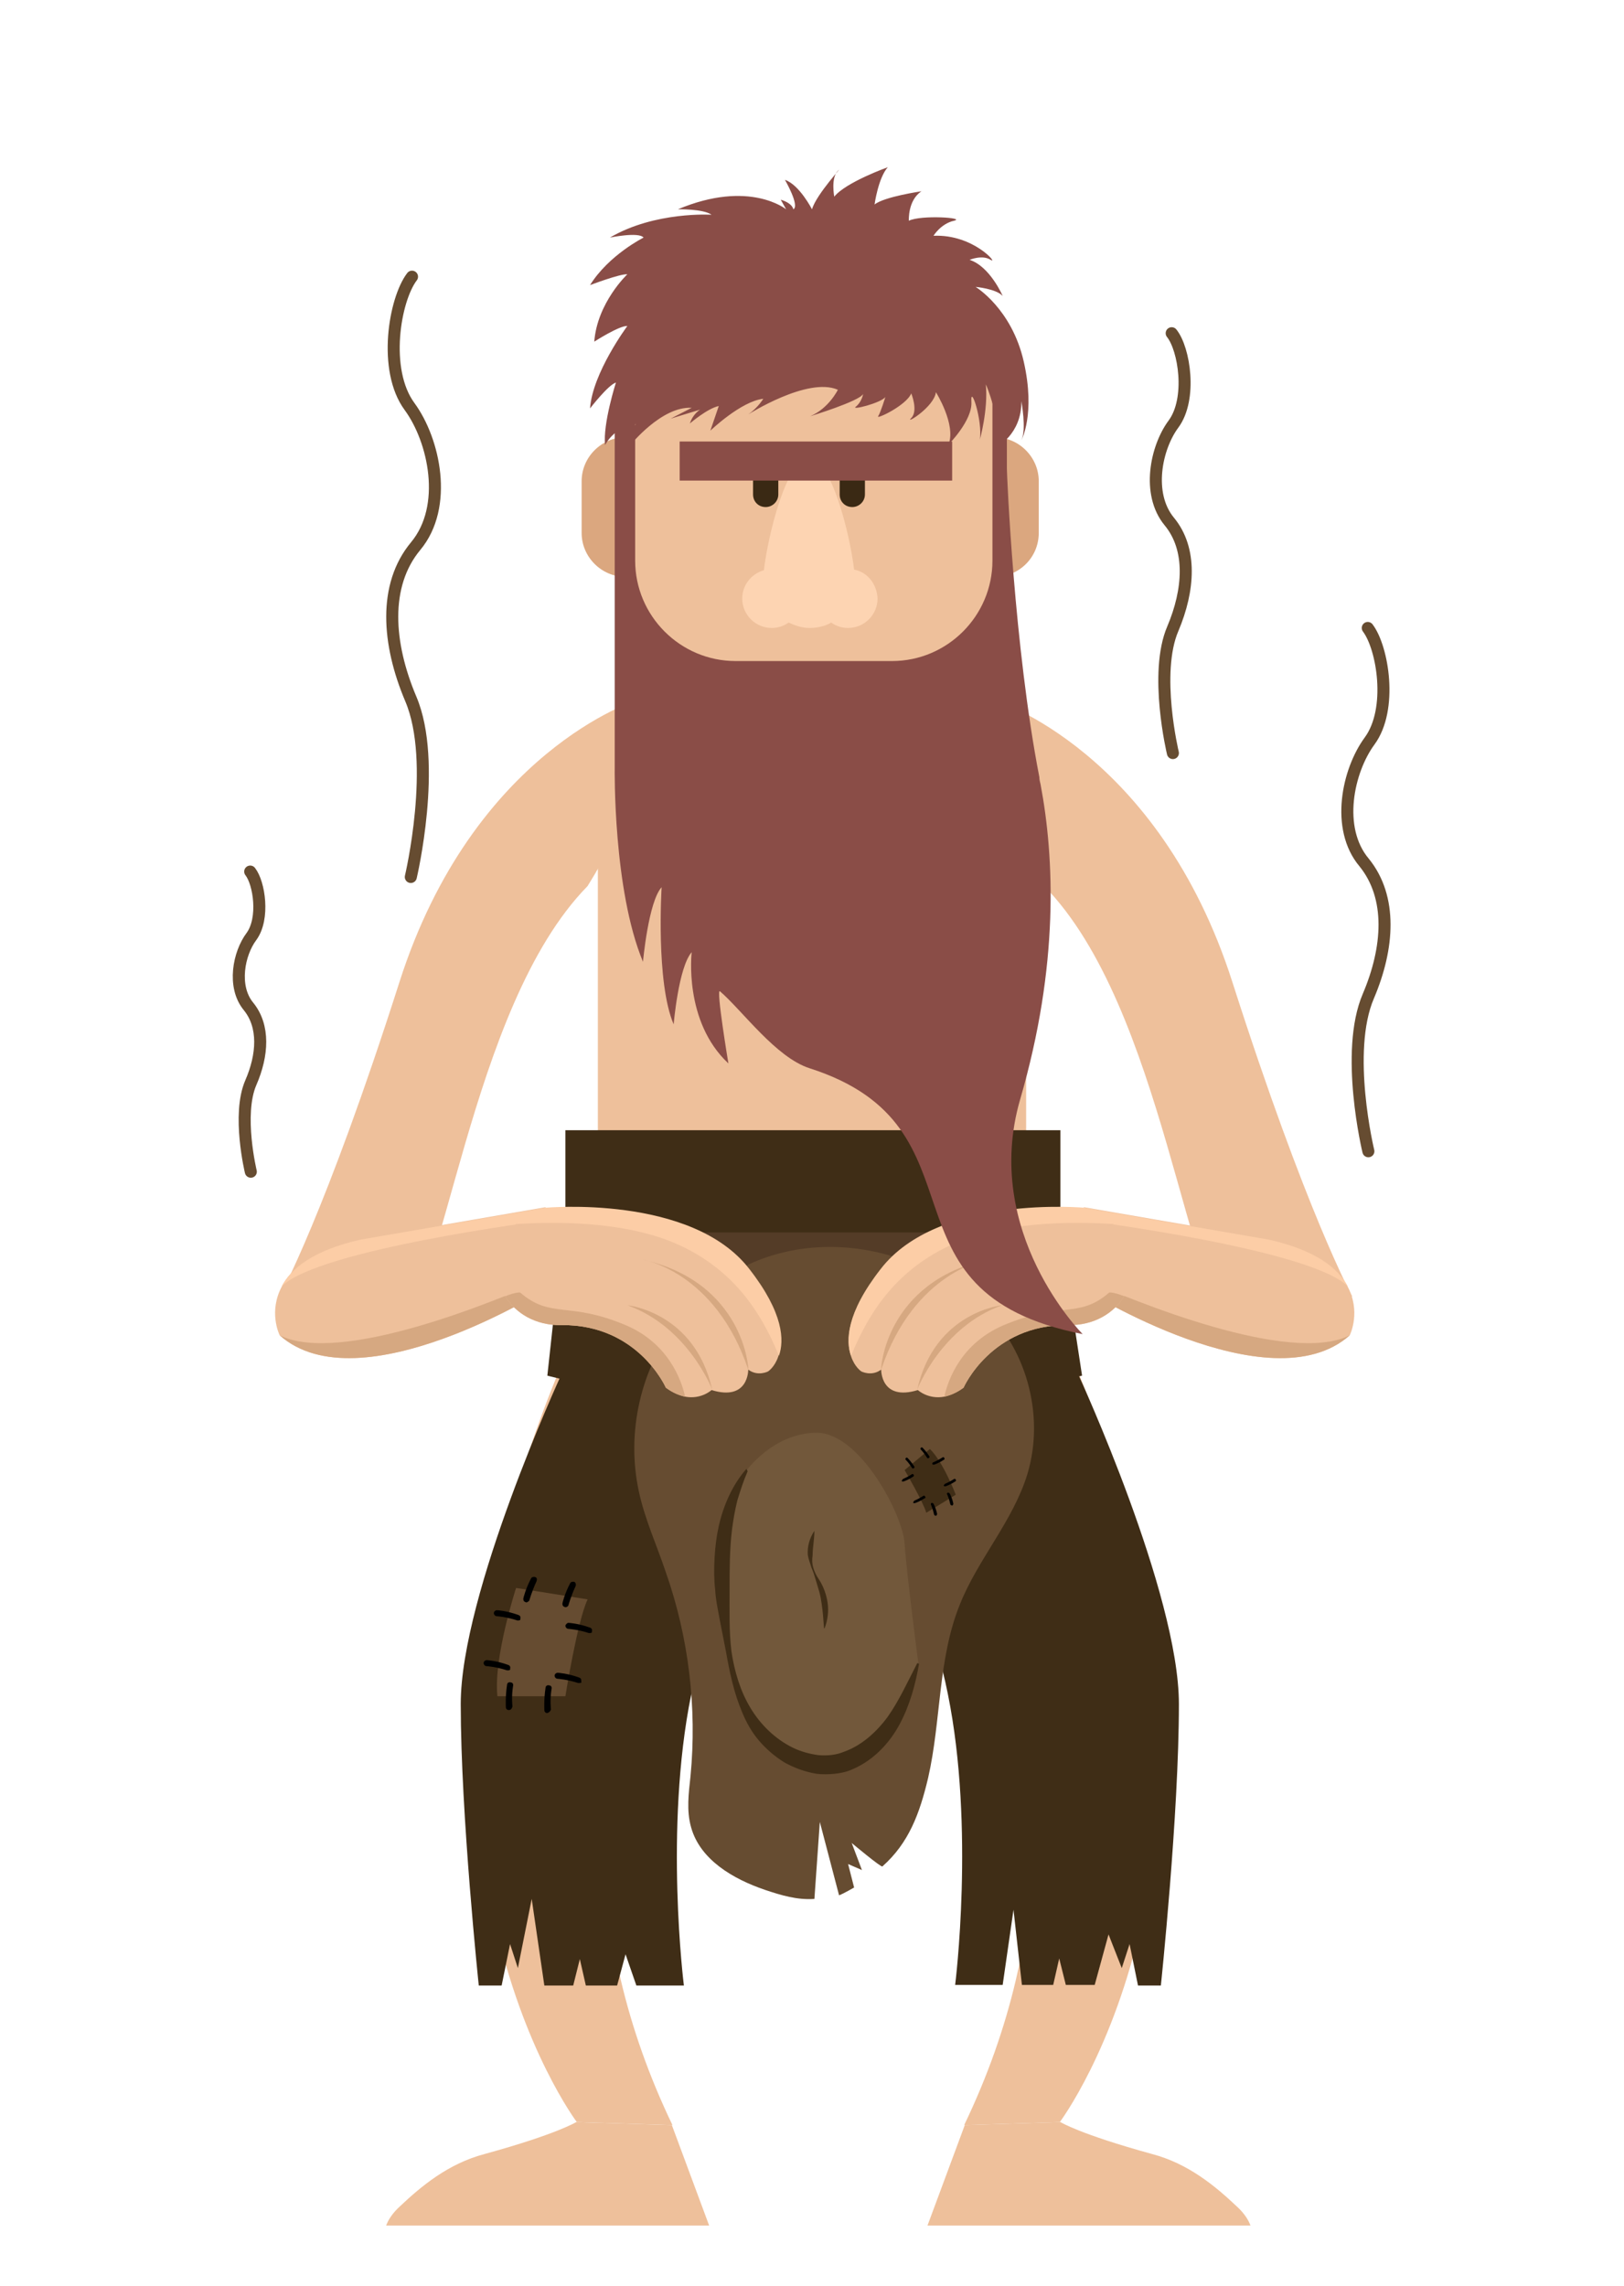 <svg version="1.1" id="ByTeB9ialzQ" xmlns="http://www.w3.org/2000/svg" xmlns:xlink="http://www.w3.org/1999/xlink" x="0px" y="0px" viewBox="0 0 270 380" style="enable-background:new 0 0 270 380;" xml:space="preserve"><style>@-webkit-keyframes B1EUrcoTxMm_B1afAplzm_Animation{0%{-webkit-transform: translate(0px, 0px);transform: translate(0px, 0px);}25%{-webkit-transform: translate(0px, 5px);transform: translate(0px, 5px);}30%{-webkit-transform: translate(0px, -5px);transform: translate(0px, -5px);}35%{-webkit-transform: translate(0px, 0px);transform: translate(0px, 0px);}100%{-webkit-transform: translate(0px, 0px);transform: translate(0px, 0px);}}@keyframes B1EUrcoTxMm_B1afAplzm_Animation{0%{-webkit-transform: translate(0px, 0px);transform: translate(0px, 0px);}25%{-webkit-transform: translate(0px, 5px);transform: translate(0px, 5px);}30%{-webkit-transform: translate(0px, -5px);transform: translate(0px, -5px);}35%{-webkit-transform: translate(0px, 0px);transform: translate(0px, 0px);}100%{-webkit-transform: translate(0px, 0px);transform: translate(0px, 0px);}}@-webkit-keyframes HJwGB5jTlzQ_ryux0alf7_Animation{0%{-webkit-transform: rotate(-2deg);transform: rotate(-2deg);}50%{-webkit-transform: rotate(2deg);transform: rotate(2deg);}100%{-webkit-transform: rotate(-2deg);transform: rotate(-2deg);}}@keyframes HJwGB5jTlzQ_ryux0alf7_Animation{0%{-webkit-transform: rotate(-2deg);transform: rotate(-2deg);}50%{-webkit-transform: rotate(2deg);transform: rotate(2deg);}100%{-webkit-transform: rotate(-2deg);transform: rotate(-2deg);}}@-webkit-keyframes rJyDH9jpgfX_rJwRa6lGQ_Animation{50%{-webkit-transform: scale(1, 1);transform: scale(1, 1);}55.00%{-webkit-transform: scale(1, 0);transform: scale(1, 0);}60%{-webkit-transform: scale(1, 1);transform: scale(1, 1);}0%{-webkit-transform: scale(1, 1);transform: scale(1, 1);}100%{-webkit-transform: scale(1, 1);transform: scale(1, 1);}}@keyframes rJyDH9jpgfX_rJwRa6lGQ_Animation{50%{-webkit-transform: scale(1, 1);transform: scale(1, 1);}55.00%{-webkit-transform: scale(1, 0);transform: scale(1, 0);}60%{-webkit-transform: scale(1, 1);transform: scale(1, 1);}0%{-webkit-transform: scale(1, 1);transform: scale(1, 1);}100%{-webkit-transform: scale(1, 1);transform: scale(1, 1);}}@-webkit-keyframes HJuvr5ipxz7_Animation{0%{opacity: 1;}10%{opacity: 1;}25%{opacity: 0;}75%{opacity: 0;}90%{opacity: 1;}100%{opacity: 1;}}@keyframes HJuvr5ipxz7_Animation{0%{opacity: 1;}10%{opacity: 1;}25%{opacity: 0;}75%{opacity: 0;}90%{opacity: 1;}100%{opacity: 1;}}@-webkit-keyframes HJuvr5ipxz7_Bk4Gapez7_Animation{0%{-webkit-transform: scale(0.9, 0.9);transform: scale(0.9, 0.9);}25%{-webkit-transform: scale(1, 1);transform: scale(1, 1);}75%{-webkit-transform: scale(0.8, 0.8);transform: scale(0.8, 0.8);}100%{-webkit-transform: scale(0.9, 0.9);transform: scale(0.9, 0.9);}}@keyframes HJuvr5ipxz7_Bk4Gapez7_Animation{0%{-webkit-transform: scale(0.9, 0.9);transform: scale(0.9, 0.9);}25%{-webkit-transform: scale(1, 1);transform: scale(1, 1);}75%{-webkit-transform: scale(0.8, 0.8);transform: scale(0.8, 0.8);}100%{-webkit-transform: scale(0.9, 0.9);transform: scale(0.9, 0.9);}}@-webkit-keyframes HJuvr5ipxz7_SyQfT6gGQ_Animation{0%{-webkit-transform: translate(0px, -10px);transform: translate(0px, -10px);}25%{-webkit-transform: translate(0px, -20px);transform: translate(0px, -20px);}75%{-webkit-transform: translate(0px, 0px);transform: translate(0px, 0px);}100%{-webkit-transform: translate(0px, -10px);transform: translate(0px, -10px);}}@keyframes HJuvr5ipxz7_SyQfT6gGQ_Animation{0%{-webkit-transform: translate(0px, -10px);transform: translate(0px, -10px);}25%{-webkit-transform: translate(0px, -20px);transform: translate(0px, -20px);}75%{-webkit-transform: translate(0px, 0px);transform: translate(0px, 0px);}100%{-webkit-transform: translate(0px, -10px);transform: translate(0px, -10px);}}@-webkit-keyframes HyHwS5o6efQ_Hknuhagzm_Animation{50%{-webkit-transform: translate(0px, 0px);transform: translate(0px, 0px);}100%{-webkit-transform: translate(0px, -20px);transform: translate(0px, -20px);}0%{-webkit-transform: translate(0px, 0px);transform: translate(0px, 0px);}}@keyframes HyHwS5o6efQ_Hknuhagzm_Animation{50%{-webkit-transform: translate(0px, 0px);transform: translate(0px, 0px);}100%{-webkit-transform: translate(0px, -20px);transform: translate(0px, -20px);}0%{-webkit-transform: translate(0px, 0px);transform: translate(0px, 0px);}}@-webkit-keyframes HyHwS5o6efQ_rJadnalz7_Animation{50%{-webkit-transform: scale(0.8, 0.8);transform: scale(0.8, 0.8);}100%{-webkit-transform: scale(1, 1);transform: scale(1, 1);}0%{-webkit-transform: scale(0.8, 0.8);transform: scale(0.8, 0.8);}}@keyframes HyHwS5o6efQ_rJadnalz7_Animation{50%{-webkit-transform: scale(0.8, 0.8);transform: scale(0.8, 0.8);}100%{-webkit-transform: scale(1, 1);transform: scale(1, 1);}0%{-webkit-transform: scale(0.8, 0.8);transform: scale(0.8, 0.8);}}@-webkit-keyframes HyHwS5o6efQ_Animation{50%{opacity: 0;}65%{opacity: 1;}85%{opacity: 1;}100%{opacity: 0;}0%{opacity: 0;}}@keyframes HyHwS5o6efQ_Animation{50%{opacity: 0;}65%{opacity: 1;}85%{opacity: 1;}100%{opacity: 0;}0%{opacity: 0;}}@-webkit-keyframes SJ8PBcjpezQ_ry0I26gz7_Animation{0%{-webkit-transform: scale(0.8, 0.8);transform: scale(0.8, 0.8);}50%{-webkit-transform: scale(1, 1);transform: scale(1, 1);}100%{-webkit-transform: scale(1, 1);transform: scale(1, 1);}}@keyframes SJ8PBcjpezQ_ry0I26gz7_Animation{0%{-webkit-transform: scale(0.8, 0.8);transform: scale(0.8, 0.8);}50%{-webkit-transform: scale(1, 1);transform: scale(1, 1);}100%{-webkit-transform: scale(1, 1);transform: scale(1, 1);}}@-webkit-keyframes SJDvSqsplfm_rJVe26xMm_Animation{25%{-webkit-transform: translate(0px, 20px);transform: translate(0px, 20px);}75%{-webkit-transform: translate(0px, 0px);transform: translate(0px, 0px);}0%{-webkit-transform: translate(0px, 20px);transform: translate(0px, 20px);}100%{-webkit-transform: translate(0px, 0px);transform: translate(0px, 0px);}}@keyframes SJDvSqsplfm_rJVe26xMm_Animation{25%{-webkit-transform: translate(0px, 20px);transform: translate(0px, 20px);}75%{-webkit-transform: translate(0px, 0px);transform: translate(0px, 0px);}0%{-webkit-transform: translate(0px, 20px);transform: translate(0px, 20px);}100%{-webkit-transform: translate(0px, 0px);transform: translate(0px, 0px);}}@-webkit-keyframes SJDvSqsplfm_Animation{25%{opacity: 0;}40%{opacity: 1;}60%{opacity: 1;}75%{opacity: 0;}0%{opacity: 0;}100%{opacity: 0;}}@keyframes SJDvSqsplfm_Animation{25%{opacity: 0;}40%{opacity: 1;}60%{opacity: 1;}75%{opacity: 0;}0%{opacity: 0;}100%{opacity: 0;}}@-webkit-keyframes SJDvSqsplfm_Skw-SxnTxz7_Animation{25%{-webkit-transform: scale(0.8, 0.8);transform: scale(0.8, 0.8);}75%{-webkit-transform: scale(1, 1);transform: scale(1, 1);}0%{-webkit-transform: scale(0.8, 0.8);transform: scale(0.8, 0.8);}100%{-webkit-transform: scale(1, 1);transform: scale(1, 1);}}@keyframes SJDvSqsplfm_Skw-SxnTxz7_Animation{25%{-webkit-transform: scale(0.8, 0.8);transform: scale(0.8, 0.8);}75%{-webkit-transform: scale(1, 1);transform: scale(1, 1);}0%{-webkit-transform: scale(0.8, 0.8);transform: scale(0.8, 0.8);}100%{-webkit-transform: scale(1, 1);transform: scale(1, 1);}}@-webkit-keyframes SJ8PBcjpezQ_BkvjopgGQ_Animation{0%{-webkit-transform: translate(0px, 20px);transform: translate(0px, 20px);}50%{-webkit-transform: translate(0px, 0px);transform: translate(0px, 0px);}100%{-webkit-transform: translate(0px, 0px);transform: translate(0px, 0px);}}@keyframes SJ8PBcjpezQ_BkvjopgGQ_Animation{0%{-webkit-transform: translate(0px, 20px);transform: translate(0px, 20px);}50%{-webkit-transform: translate(0px, 0px);transform: translate(0px, 0px);}100%{-webkit-transform: translate(0px, 0px);transform: translate(0px, 0px);}}@-webkit-keyframes SJ8PBcjpezQ_Animation{0%{opacity: 0;}15%{opacity: 1;}35%{opacity: 1;}50%{opacity: 0;}100%{opacity: 0;}}@keyframes SJ8PBcjpezQ_Animation{0%{opacity: 0;}15%{opacity: 1;}35%{opacity: 1;}50%{opacity: 0;}100%{opacity: 0;}}#ByTeB9ialzQ *{-webkit-animation-duration: 2s;animation-duration: 2s;-webkit-animation-iteration-count: infinite;animation-iteration-count: infinite;-webkit-animation-timing-function: cubic-bezier(0, 0, 1, 1);animation-timing-function: cubic-bezier(0, 0, 1, 1);}#Sy--HqiaefQ{fill: #EEC09B;}#B1mbr9i6gMm{fill: #EEC09B;}#S1HWrcs6lfQ{fill: #EEC09B;}#S1D-ScspefQ{fill: #EEC09B;}#HyFbS9oaeGQ{fill: #EEC09B;}#ry3ZHcjpxf7{fill: #EEC09B;}#HJAbH9i6ezQ{fill: #EEC09B;}#HJyzScipxG7{fill: #3F2D16;}#H1lzS9i6xzX{fill: #3F2D16;}#SyGfBqiTlG7{fill: #3F2D16;}#SkEzHcs6lz7{fill: #543C27;}#S1Ufr5jalz7{fill: #3F2D16;}#BJuMr9oaezQ{fill: #664C31;}#ryYGHci6eGm{fill: #72583B;}#HkizB9s6lzX{fill: #3F2D16;}#BJTGBcsplzm{fill: #3F2D16;}#ryJXH5iTlzX{fill: #3F2D16;}#r1cXrcipxf7{fill: #EEC09B;}#H1nmH9opgMm{fill: #D6A881;}#SkC7Sqs6lzm{fill: #FCCDA6;}#rJl4H5iagz7{fill: #EEC09B;}#HJM4HqjpeGm{fill: #D6A881;}#H1NVH9jpeM7{fill: #D6A881;}#S1I4S9ipgGQ{fill: #D6A881;}#BkuES9spxzX{fill: #FCCDA6;}#rJiNrqialG7{fill: #EEC09B;}#rJaNS5jplGQ{fill: #D6A881;}#HyJHrqj6gzX{fill: #FCCDA6;}#BkWHBco6gMX{fill: #EEC09B;}#rJ7Brcjplzm{fill: #D6A881;}#ryBSrcjplM7{fill: #D6A881;}#H1wHBcj6gMQ{fill: #D6A881;}#rktSS9oTgz7{fill: #FCCDA6;}#ByiBr9i6lfQ{fill: #664C31;}#ByUIrqspeMX{fill: #DBA77F;}#Bk_Irqjpxz7{fill: #DBA77F;}#rk5UrqsagMm{fill: #EEC09B;}#rJhUrcsplMX{fill: #8A4D47;}#HJR8S9opgMQ{fill: #FDD4B2;}#B1lDrciplGX{fill: #3A2914;}#r1WPH9sTxz7{fill: #3A2914;}#S1XDHqsTgfm{fill: #8A4D47;}#S1NDBqjTlfQ{fill: #8A4D47;}#HyHwS5o6efQ{fill: none;stroke: #664C31;stroke-width: 2;stroke-linecap: round;stroke-miterlimit: 10;-webkit-animation-name: HyHwS5o6efQ_Animation;animation-name: HyHwS5o6efQ_Animation;-webkit-transform-origin: 50% 100%;transform-origin: 50% 100%;transform-box: fill-box;}#SJ8PBcjpezQ{fill: none;stroke: #664C31;stroke-width: 2;stroke-linecap: round;stroke-miterlimit: 10;-webkit-animation-name: SJ8PBcjpezQ_Animation;animation-name: SJ8PBcjpezQ_Animation;-webkit-transform-origin: 50% 100%;transform-origin: 50% 100%;transform-box: fill-box;}#SJDvSqsplfm{fill: none;stroke: #664C31;stroke-width: 2;stroke-linecap: round;stroke-miterlimit: 10;-webkit-animation-name: SJDvSqsplfm_Animation;animation-name: SJDvSqsplfm_Animation;-webkit-transform-origin: 50% 100%;transform-origin: 50% 100%;transform-box: fill-box;}#HJuvr5ipxz7{fill: none;stroke: #664C31;stroke-width: 2;stroke-linecap: round;stroke-miterlimit: 10;-webkit-animation-name: HJuvr5ipxz7_Animation;animation-name: HJuvr5ipxz7_Animation;-webkit-transform-origin: 50% 100%;transform-origin: 50% 100%;transform-box: fill-box;}#SJ8PBcjpezQ_BkvjopgGQ{-webkit-animation-name: SJ8PBcjpezQ_BkvjopgGQ_Animation;animation-name: SJ8PBcjpezQ_BkvjopgGQ_Animation;-webkit-transform-origin: 50% 100%;transform-origin: 50% 100%;transform-box: fill-box;}#SJDvSqsplfm_Skw-SxnTxz7{-webkit-animation-name: SJDvSqsplfm_Skw-SxnTxz7_Animation;animation-name: SJDvSqsplfm_Skw-SxnTxz7_Animation;-webkit-transform-origin: 50% 100%;transform-origin: 50% 100%;transform-box: fill-box;}#SJDvSqsplfm_rJVe26xMm{-webkit-animation-name: SJDvSqsplfm_rJVe26xMm_Animation;animation-name: SJDvSqsplfm_rJVe26xMm_Animation;-webkit-transform-origin: 50% 100%;transform-origin: 50% 100%;transform-box: fill-box;}#SJ8PBcjpezQ_ry0I26gz7{-webkit-animation-name: SJ8PBcjpezQ_ry0I26gz7_Animation;animation-name: SJ8PBcjpezQ_ry0I26gz7_Animation;-webkit-transform-origin: 50% 100%;transform-origin: 50% 100%;transform-box: fill-box;}#HyHwS5o6efQ_rJadnalz7{-webkit-animation-name: HyHwS5o6efQ_rJadnalz7_Animation;animation-name: HyHwS5o6efQ_rJadnalz7_Animation;-webkit-transform-origin: 50% 100%;transform-origin: 50% 100%;transform-box: fill-box;}#HyHwS5o6efQ_Hknuhagzm{-webkit-animation-name: HyHwS5o6efQ_Hknuhagzm_Animation;animation-name: HyHwS5o6efQ_Hknuhagzm_Animation;-webkit-transform-origin: 50% 100%;transform-origin: 50% 100%;transform-box: fill-box;}#HJuvr5ipxz7_SyQfT6gGQ{-webkit-animation-name: HJuvr5ipxz7_SyQfT6gGQ_Animation;animation-name: HJuvr5ipxz7_SyQfT6gGQ_Animation;-webkit-transform-origin: 50% 100%;transform-origin: 50% 100%;transform-box: fill-box;}#HJuvr5ipxz7_Bk4Gapez7{-webkit-animation-name: HJuvr5ipxz7_Bk4Gapez7_Animation;animation-name: HJuvr5ipxz7_Bk4Gapez7_Animation;-webkit-transform-origin: 50% 100%;transform-origin: 50% 100%;transform-box: fill-box;}#rJyDH9jpgfX_rJwRa6lGQ{-webkit-animation-name: rJyDH9jpgfX_rJwRa6lGQ_Animation;animation-name: rJyDH9jpgfX_rJwRa6lGQ_Animation;-webkit-transform-origin: 50% 50%;transform-origin: 50% 50%;transform-box: fill-box;}#HJwGB5jTlzQ_ryux0alf7{-webkit-animation-name: HJwGB5jTlzQ_ryux0alf7_Animation;animation-name: HJwGB5jTlzQ_ryux0alf7_Animation;-webkit-transform-origin: 50% 0%;transform-origin: 50% 0%;transform-box: fill-box;}#B1EUrcoTxMm_B1afAplzm{-webkit-animation-name: B1EUrcoTxMm_B1afAplzm_Animation;animation-name: B1EUrcoTxMm_B1afAplzm_Animation;-webkit-transform-origin: 50% 50%;transform-origin: 50% 50%;transform-box: fill-box;}</style>

<title>Asset 26</title>
<g id="BkAgHcspgMm">
	<g id="SkJWr9iaxz7">
		<g id="r1lZSciTlfX">
			<path id="Sy--HqiaefQ" d="M117.9,370H64.2c0.4-1.1,1.2-2.2,2.3-3.2c3.5-3.3,8-7.1,14.1-8.7c12-3.3,15.2-5.3,15.2-5.3&#10;&#9;&#9;&#9;&#9;l15.9,0.5L117.9,370z"/>
		</g>
	</g>
	<g id="rkfbH9oalGQ">
		<path id="B1mbr9i6gMm" d="M165.4,116.4c0,0,27.2,8.4,39.5,46.9c12.3,38.4,19.9,52.2,19.9,52.2s-9.4,15.2-18.5,8&#10;&#9;&#9;&#9;c-9.1-7.3-12.8-55.9-32.7-76.2C173.7,147.3,161.1,128.5,165.4,116.4z"/>
	</g>
	<g id="S14Wr5j6xfX">
		<path id="S1HWrcs6lfQ" d="M105.9,116.4c0,0-27.2,8.4-39.5,46.9s-19.9,52.2-19.9,52.2s9.4,15.2,18.5,8&#10;&#9;&#9;&#9;c9.1-7.3,12.8-55.9,32.7-76.2C97.6,147.3,110.3,128.5,105.9,116.4z"/>
	</g>
	<g id="SJU-B9o6xMm">
		<rect id="S1D-ScspefQ" x="99.4" y="127.9" width="71.2" height="77"/>
	</g>
	<g id="HJ_Wr5jpgGX">
		<path id="HyFbS9oaeGQ" d="M95.9,352.8c0,0-36-47.8-1.9-127.4l29.7,8.1c0,0-43.5,54.1-11.9,119.8L95.9,352.8z"/>
	</g>
	<g id="By9Zrqjpgz7">
		<g id="B1sWBciTxzQ">
			<path id="ry3ZHcjpxf7" d="M154.2,370h53.7c-0.4-1.1-1.2-2.2-2.3-3.2c-3.5-3.3-8-7.1-14.1-8.7&#10;&#9;&#9;&#9;&#9;c-12-3.3-15.2-5.3-15.2-5.3l-15.9,0.5L154.2,370z"/>
		</g>
	</g>
	<g id="BkaWHqo6xzX">
		<path id="HJAbH9i6ezQ" d="M176.2,352.8c0,0,36-47.8,1.9-127.4l-29.7,8.1c0,0,43.5,54.1,11.9,119.8L176.2,352.8z"/>
	</g>
	<path d="M93.2,228.8c0,0-16.6,36.1-16.6,54.5s3,46.8,3,46.8h3.8l1.4-6.9l1.3,4l2.3-11.5l2.1,14.4h4.8l1.1-4.4l1,4.4&#10;&#9;&#9;h5.2l1.4-5.2l1.8,5.2h7.9c0,0-3.3-26.1,1.2-48.3c4.4-22.2,17.6-42,17.6-42l2.8-11.9L93.2,228.8z" id="HJyzScipxG7"/>
	<path d="M179.4,228.8c0,0,16.6,36.1,16.6,54.5s-3,46.8-3,46.8h-3.8l-1.4-6.9l-1.3,4l-2.2-5.6L182,330h-4.8l-1.1-4.4&#10;&#9;&#9;l-1,4.4h-5.2l-1.4-12.5l-1.8,12.5h-7.9c0,0,3.3-26.1-1.2-48.3c-4.4-22.2-17.6-42-17.6-42l-2.8-11.9L179.4,228.8z" id="H1lzS9i6xzX"/>
	<g id="Hy-MH9opxfm">
		<path id="SyGfBqiTlG7" d="M179.9,228.7c-45.6,11.8-88.9,0-88.9,0l2-18.4l0.6-5.4l1.1-10.1l80.2,0.5l1.4,9.7l0.8,5.4&#10;&#9;&#9;&#9;L179.9,228.7z"/>
	</g>
	<g id="rymGSco6efX">
		<polygon id="SkEzHcs6lz7" points="177.2,210.3 93,210.3 93.6,204.9 176.4,204.9 &#9;&#9;"/>
	</g>
	<g id="r1SfB5s6eG7">
		<rect id="S1Ufr5jalz7" x="94" y="187.9" width="82.3" height="13.8"/>
	</g>
	<g id="HJwGB5jTlzQ_ryux0alf7" data-animator-group="true" data-animator-type="1"><g id="HJwGB5jTlzQ">
		<path d="M112.7,219.6c-6.2,7.9-8.6,18.5-6.5,28.3c1,4.7,3,9,4.5,13.5c3.8,10.8,5.2,22.5,4.1,33.9&#10;&#9;&#9;&#9;c-0.3,2.8-0.7,5.7,0.1,8.5c1.5,5.4,7,8.6,12.3,10.4c2.7,0.9,5.3,1.7,8.2,1.5l0.9-12.8l3.2,12.2c0.8-0.3,2.5-1.3,2.5-1.3l-1-3.9&#10;&#9;&#9;&#9;l2.3,1l-1.7-4.5c0,0,4.9,4.1,5.1,3.9c4.4-3.9,6.2-8.8,7.6-14.7c2.2-9.6,1.6-19.8,5.3-28.9c3-7.5,8.8-13.8,11.2-21.6&#10;&#9;&#9;&#9;c3-9.9-0.2-21.4-8-28.3C147.8,203.9,125.3,203.5,112.7,219.6z" id="BJuMr9oaezQ"/>
		<path d="M152.7,276.7c-1.2,3.6-2.5,7.2-4.6,10.3c-2.1,3.1-5.3,5.7-9,6.4c-5.5,1-11-2.5-14-7.2s-3.9-10.4-4.6-15.9&#10;&#9;&#9;&#9;c-1-8.8-1.2-18.4,3.6-25.8c0,0,4.5-6.3,11.7-6.3s14.4,13.8,14.6,18.5C150.7,261.4,152.7,276.7,152.7,276.7z" id="ryYGHci6eGm"/>
		<g id="Sk5fr5s6gfX">
			<path d="M124.3,244.6c-0.7,1.6-1.2,3.2-1.7,4.8c-0.4,1.6-0.7,3.3-0.9,4.9c-0.4,3.3-0.4,6.6-0.4,10s-0.1,6.9,0.3,10.2&#10;&#9;&#9;&#9;&#9;c0.5,3.4,1.5,6.7,3.2,9.5s4.1,5.1,6.9,6.5c1.4,0.7,2.9,1.1,4.4,1.3c1.5,0.1,2.9,0,4.3-0.6c2.8-1,5.3-3.2,7.2-5.8&#10;&#9;&#9;&#9;&#9;c1.9-2.7,3.3-5.8,4.9-8.9l0.3,0.1c-0.6,3.4-1.5,6.8-3.2,10s-4.4,6.1-8,7.6c-0.9,0.4-1.9,0.6-2.9,0.7s-2,0.1-2.9,0&#10;&#9;&#9;&#9;&#9;c-1.9-0.3-3.8-1-5.4-1.9c-1.6-1-3-2.2-4.2-3.6s-2.1-3-2.8-4.7c-1.4-3.3-2.1-6.7-2.7-10.1l-1-5.1c-0.3-1.7-0.7-3.4-0.8-5.2&#10;&#9;&#9;&#9;&#9;c-0.2-1.7-0.2-3.5-0.1-5.3s0.3-3.5,0.7-5.3c0.8-3.5,2.3-6.9,4.6-9.5L124.3,244.6z" id="HkizB9s6lzX"/>
		</g>
		<g id="BJnGr9jplGQ">
			<path d="M135.4,254.5c0,1.4-0.3,2.8-0.3,4.1c-0.1,0.7-0.1,1.3,0.1,2c0.2,0.7,0.5,1.3,0.9,1.9c0.8,1.2,1.3,2.6,1.5,4&#10;&#9;&#9;&#9;&#9;s0,2.9-0.5,4.2H137c-0.1-1.4-0.2-2.8-0.4-4.1c-0.1-0.7-0.2-1.3-0.4-2l-0.6-2c-0.2-0.7-0.4-1.3-0.7-2c-0.2-0.7-0.5-1.4-0.6-2.1&#10;&#9;&#9;&#9;&#9;C134.2,257.1,134.6,255.7,135.4,254.5L135.4,254.5z" id="BJTGBcsplzm"/>
		</g>
		<g id="H1RfrcspeGm">
			<path d="M158.9,248.5c0,0-2.1-5.5-4.3-7.6l-4.2,3.5c0,0,3.1,5.3,3.6,7.1L158.9,248.5z" id="ryJXH5iTlzX"/>
			<path d="M157.5,248.2L157.5,248.2c0.2-0.1,0.3,0,0.4,0.1c0,0,0.4,0.7,0.6,1.7c0,0.1-0.1,0.3-0.2,0.3c-0.1,0-0.3-0.1-0.3-0.2&#10;&#9;&#9;&#9;&#9;c-0.2-0.9-0.5-1.6-0.5-1.6C157.4,248.4,157.4,248.3,157.5,248.2z" id="ryeXr9iplG7"/>
			<path d="M154.8,249.9C154.9,249.9,154.9,249.9,154.8,249.9c0.2-0.1,0.3,0,0.4,0.1c0,0,0.4,0.7,0.6,1.7c0,0.1-0.1,0.3-0.2,0.3&#10;&#9;&#9;&#9;&#9;c-0.1,0-0.3-0.1-0.3-0.2c-0.2-0.9-0.5-1.6-0.5-1.6C154.7,250.1,154.8,250,154.8,249.9z" id="B1-7HqialzQ"/>
			<path d="M153.1,240.7c0.1-0.1,0.2-0.1,0.3,0c0,0,0.6,0.6,1.1,1.4c0.1,0.1,0,0.3-0.1,0.3c-0.1,0.1-0.3,0-0.3-0.1&#10;&#9;&#9;&#9;&#9;c-0.5-0.8-1-1.3-1-1.3C153,240.9,153,240.8,153.1,240.7L153.1,240.7z" id="ByMQS5oTgfm"/>
			<path d="M150.6,242.4c0.1-0.1,0.2-0.1,0.3,0c0,0,0.6,0.6,1.1,1.4c0.1,0.1,0,0.3-0.1,0.3c-0.1,0.1-0.3,0-0.3-0.1&#10;&#9;&#9;&#9;&#9;c-0.5-0.8-1-1.3-1-1.3C150.5,242.7,150.5,242.6,150.6,242.4C150.6,242.5,150.6,242.4,150.6,242.4z" id="H17QS9j6lGm"/>
			<path d="M150.1,245.9L150.1,245.9c0.9-0.4,1.5-0.8,1.5-0.8c0.1-0.1,0.3,0,0.3,0.1c0.1,0.1,0,0.3-0.1,0.3c0,0-0.7,0.5-1.6,0.8&#10;&#9;&#9;&#9;&#9;c-0.1,0-0.3,0-0.3-0.1C150,246.1,150,246,150.1,245.9z" id="SyE7Scs6gzm"/>
			<path d="M152,249.5L152,249.5c0.9-0.4,1.5-0.8,1.5-0.8c0.1-0.1,0.3,0,0.3,0.1c0.1,0.1,0.1,0.3-0.1,0.3c0,0-0.7,0.5-1.6,0.8&#10;&#9;&#9;&#9;&#9;c-0.1,0-0.3,0-0.3-0.1C151.9,249.7,151.9,249.6,152,249.5z" id="r1rQr5o6lfQ"/>
			<path d="M155.2,243.1C155.2,243.1,155.2,243,155.2,243.1c0.9-0.4,1.5-0.8,1.5-0.8c0.1-0.1,0.3,0,0.3,0.1c0.1,0.1,0,0.3-0.1,0.3&#10;&#9;&#9;&#9;&#9;c0,0-0.7,0.5-1.6,0.8c-0.1,0-0.3,0-0.3-0.1C155,243.2,155.1,243.1,155.2,243.1z" id="SkL7H9jTezQ"/>
			<path d="M157.1,246.7L157.1,246.7c0.9-0.4,1.5-0.8,1.5-0.8c0.1-0.1,0.3,0,0.3,0.1c0.1,0.1,0,0.3-0.1,0.3c0,0-0.7,0.5-1.6,0.8&#10;&#9;&#9;&#9;&#9;c-0.1,0-0.3,0-0.3-0.1S157,246.8,157.1,246.7z" id="SywQS5iaxfm"/>
		</g>
	</g></g>
	<g id="S1_7r5i6lfX">
		<g id="ByYXS5jpxMQ">
			<path id="r1cXrcipxf7" d="M46.5,222L46.5,222c13.3,11.8,44.3-7.7,44.3-7.7v-1.7l-0.1-9.8v-2.1L60,206&#10;&#9;&#9;&#9;&#9;c-7.9,1.8-11.6,4.9-13.1,7.8l0,0C44.6,218,46.4,221.8,46.5,222z"/>
		</g>
		<g id="SkjQSqjaxMX">
			<path id="H1nmH9opgMm" d="M46.5,222c13.3,11.8,44.3-7.7,44.3-7.7v-1.7C82.4,216.3,56.6,227,46.5,222z"/>
		</g>
		<g id="Sk6XS9iTezm">
			<path id="SkC7Sqs6lzm" d="M46.8,213.9c6-6.2,43.8-11,43.8-11v-2.1l-30.7,5.3C52,207.9,48.4,210.9,46.8,213.9z"/>
		</g>
		<g id="HyyVr5spxf7">
			<path id="rJl4H5iagz7" d="M84,215.5c1.7,2.8,5,4.9,9.4,4.8c12.7-0.1,17.3,10.4,17.3,10.4c1.2,0.9,2.3,1.3,3.2,1.5&#10;&#9;&#9;&#9;&#9;c2.7,0.5,4.4-1.1,4.4-1.1c6.2,1.9,6.1-3.4,6.1-3.4c1.6,1.2,3.3,0.3,3.3,0.3s1.1-0.7,1.7-2.5c0.9-2.5,0.8-7.1-4.9-14.4&#10;&#9;&#9;&#9;&#9;c-9.6-12.5-34-10.2-34-10.2c-1.7,0.6-3,1.3-4.2,2.2C82.1,206.3,81.7,211.6,84,215.5z"/>
		</g>
		<g id="rkb4ScoaefX">
			<path id="HJM4HqjpeGm" d="M106.8,209.4c0,0,12.1,1.9,17.6,18.3C124.5,227.6,123.7,213.2,106.8,209.4z"/>
		</g>
		<g id="By7NBqo6gz7">
			<path id="H1NVH9jpeM7" d="M118.4,231c0,0-4-10.4-14.1-14C104.3,217,115.5,218.1,118.4,231z"/>
		</g>
		<g id="SyrNr5iaxGX">
			<path id="S1I4S9ipgGQ" d="M84,215.5c1.7,2.8,5,4.9,9.4,4.8c12.7-0.1,17.3,10.4,17.3,10.4c1.2,0.9,2.3,1.3,3.2,1.5&#10;&#9;&#9;&#9;&#9;c-0.6-2.8-2.8-8.9-9.9-11.9c-9.5-4-12.4-1-17.5-5.4C86.6,214.9,86,214.7,84,215.5z"/>
		</g>
		<g id="Byv4HciplMQ">
			<path id="BkuES9spxzX" d="M85.8,203.5c5-0.3,17.3-0.8,26.7,3.3c9.2,4.1,13.9,11,17,18.6c0.9-2.5,0.8-7.1-4.9-14.4&#10;&#9;&#9;&#9;&#9;c-9.6-12.5-34-10.2-34-10.2C88.9,201.3,86.7,202.2,85.8,203.5z"/>
		</g>
	</g>
	<g id="HyFNBqialzX">
		<g id="rJcEr9oagGX">
			<path id="rJiNrqialG7" d="M224.4,222L224.4,222c-13.3,11.8-44.3-7.7-44.3-7.7v-1.7l0.1-9.8v-2.1l30.7,5.3&#10;&#9;&#9;&#9;&#9;c7.9,1.8,11.6,4.9,13.1,7.8l0,0C226.3,218,224.5,221.8,224.4,222z"/>
		</g>
		<g id="SJhVr9iTezX">
			<path id="rJaNS5jplGQ" d="M224.4,222c-13.3,11.8-44.3-7.7-44.3-7.7v-1.7C188.5,216.3,214.4,227,224.4,222z"/>
		</g>
		<g id="Hk0ESqiaxzm">
			<path id="HyJHrqj6gzX" d="M224.1,213.9c-6-6.2-43.8-11-43.8-11v-2.1l30.7,5.3C218.9,207.9,222.5,210.9,224.1,213.9z"/>
		</g>
		<g id="BJgHBcs6gf7">
			<path id="BkWHBco6gMX" d="M186.9,215.5c-1.7,2.8-5,4.9-9.4,4.8c-12.7-0.1-17.3,10.4-17.3,10.4&#10;&#9;&#9;&#9;&#9;c-1.2,0.9-2.3,1.3-3.2,1.5c-2.7,0.5-4.4-1.1-4.4-1.1c-6.2,1.9-6.1-3.4-6.1-3.4c-1.6,1.2-3.3,0.3-3.3,0.3s-1.1-0.7-1.7-2.5&#10;&#9;&#9;&#9;&#9;c-0.9-2.5-0.8-7.1,4.9-14.4c9.6-12.5,34-10.2,34-10.2c1.7,0.6,3,1.3,4.2,2.2C188.8,206.3,189.2,211.6,186.9,215.5z"/>
		</g>
		<g id="rJMSBqoTefX">
			<path id="rJ7Brcjplzm" d="M164.1,209.4c0,0-12.1,1.9-17.6,18.3C146.4,227.6,147.2,213.2,164.1,209.4z"/>
		</g>
		<g id="BJVSr9iTxMX">
			<path id="ryBSrcjplM7" d="M152.5,231c0,0,4-10.4,14.1-14C166.6,217,155.4,218.1,152.5,231z"/>
		</g>
		<g id="B1IHHqopgMm">
			<path id="H1wHBcj6gMQ" d="M186.9,215.5c-1.7,2.8-5,4.9-9.4,4.8c-12.7-0.1-17.3,10.4-17.3,10.4&#10;&#9;&#9;&#9;&#9;c-1.2,0.9-2.3,1.3-3.2,1.5c0.6-2.8,2.8-8.9,9.9-11.9c9.5-4,12.4-1,17.5-5.4C184.3,214.9,184.9,214.7,186.9,215.5z"/>
		</g>
		<g id="BJdBSqiagz7">
			<path id="rktSS9oTgz7" d="M185.2,203.5c-5-0.3-17.3-0.8-26.7,3.3c-9.2,4.1-13.9,11-17,18.6c-0.9-2.5-0.8-7.1,4.9-14.4&#10;&#9;&#9;&#9;&#9;c9.6-12.5,34-10.2,34-10.2C182,201.3,184.2,202.2,185.2,203.5z"/>
		</g>
	</g>
	<g id="HkcSBqiTgzm">
		<path d="M85.8,264c0,0-3.8,11.7-3.1,18H94c0,0,2-12.6,3.7-16.1L85.8,264z" id="ByiBr9i6lfQ"/>
		<path d="M87.5,266.4L87.5,266.4c-0.4-0.1-0.5-0.3-0.5-0.6c0-0.1,0.4-1.7,1.3-3.4c0.1-0.2,0.4-0.3,0.7-0.2s0.3,0.4,0.2,0.7&#10;&#9;&#9;&#9;c-0.8,1.7-1.2,3.2-1.2,3.2C87.9,266.2,87.7,266.4,87.5,266.4z" id="S1nrH9j6ezQ"/>
		<path d="M94,267.2L94,267.2c-0.4-0.1-0.5-0.3-0.5-0.6c0-0.1,0.4-1.7,1.3-3.4c0.1-0.2,0.4-0.3,0.7-0.2c0.2,0.1,0.3,0.4,0.2,0.7&#10;&#9;&#9;&#9;c-0.8,1.7-1.2,3.2-1.2,3.2C94.4,267.1,94.2,267.2,94,267.2z" id="SyTrr5oaxM7"/>
		<path d="M84.6,284.3c-0.3,0-0.5-0.2-0.5-0.5c0-0.1-0.1-1.7,0.2-3.7c0-0.3,0.3-0.5,0.6-0.4c0.3,0,0.5,0.3,0.4,0.6&#10;&#9;&#9;&#9;c-0.3,1.8-0.1,3.4-0.1,3.4C85.1,284.1,84.9,284.3,84.6,284.3L84.6,284.3z" id="rk0BBqjpgMX"/>
		<path d="M91,284.8c-0.3,0-0.5-0.2-0.5-0.5c0-0.1-0.1-1.7,0.2-3.7c0-0.3,0.3-0.5,0.6-0.4c0.3,0,0.5,0.3,0.4,0.6&#10;&#9;&#9;&#9;c-0.3,1.8-0.1,3.4-0.1,3.4C91.5,284.5,91.3,284.7,91,284.8L91,284.8z" id="B1J8B5ialM7"/>
		<path d="M96.3,279.8c-0.1,0-0.1,0-0.2,0c-1.8-0.6-3.4-0.7-3.4-0.7c-0.3,0-0.5-0.3-0.5-0.5c0-0.3,0.3-0.5,0.5-0.5&#10;&#9;&#9;&#9;c0.1,0,1.7,0.1,3.6,0.8c0.3,0.1,0.4,0.4,0.3,0.6C96.8,279.7,96.6,279.8,96.3,279.8z" id="ByeLSco6gMm"/>
		<path d="M98.1,271.5c-0.1,0-0.1,0-0.2,0c-1.8-0.6-3.4-0.7-3.4-0.7c-0.3,0-0.5-0.3-0.5-0.5s0.3-0.5,0.5-0.5c0.1,0,1.7,0.1,3.6,0.8&#10;&#9;&#9;&#9;c0.3,0.1,0.4,0.4,0.3,0.6C98.5,271.4,98.3,271.5,98.1,271.5z" id="rkZLr5oalMX"/>
		<path d="M84.5,277.7c-0.1,0-0.1,0-0.2,0c-1.8-0.6-3.4-0.7-3.4-0.7c-0.3,0-0.5-0.3-0.5-0.5c0-0.3,0.3-0.5,0.5-0.5&#10;&#9;&#9;&#9;c0.1,0,1.7,0.1,3.6,0.8c0.3,0.1,0.4,0.4,0.3,0.6C84.9,277.6,84.7,277.7,84.5,277.7z" id="r1MUScj6xGX"/>
		<path d="M86.2,269.4c-0.1,0-0.1,0-0.2,0c-1.8-0.6-3.4-0.7-3.4-0.7c-0.3,0-0.5-0.3-0.5-0.5c0-0.3,0.3-0.5,0.5-0.5&#10;&#9;&#9;&#9;c0.1,0,1.7,0.1,3.6,0.8c0.3,0.1,0.4,0.4,0.3,0.6C86.6,269.3,86.4,269.4,86.2,269.4z" id="r1mLr5o6ef7"/>
	</g>
	<g id="B1EUrcoTxMm_B1afAplzm" data-animator-group="true" data-animator-type="0"><g id="B1EUrcoTxMm">
		<g id="HJBIS5jTgzX">
			<path id="ByUIrqspeMX" d="M104,95.9L104,95.9c-4,0-7.3-3.3-7.3-7.3V80c0-4,3.3-7.3,7.3-7.3l0,0c4,0,7.3,3.3,7.3,7.3&#10;&#9;&#9;&#9;&#9;v8.6C111.3,92.7,108,95.9,104,95.9z"/>
		</g>
		<g id="r1wIH5sTgfQ">
			<path id="Bk_Irqjpxz7" d="M165.4,95.9L165.4,95.9c-4,0-7.3-3.3-7.3-7.3V80c0-4,3.3-7.3,7.3-7.3l0,0&#10;&#9;&#9;&#9;&#9;c4,0,7.3,3.3,7.3,7.3v8.6C172.7,92.7,169.4,95.9,165.4,95.9z"/>
		</g>
		<g id="B1KLSqiaxfm">
			<path id="rk5UrqsagMm" d="M134.7,130.5L134.7,130.5c-16.9,0-30.7-13.7-30.7-30.7v-30c0-16.9,13.7-30.7,30.7-30.7l0,0&#10;&#9;&#9;&#9;&#9;c16.9,0,30.7,13.7,30.7,30.7v30C165.4,116.7,151.7,130.5,134.7,130.5z"/>
		</g>
		<g id="ryoIH5i6eGQ">
			<path id="rJhUrcsplMX" d="M169.6,182.8c6.5-22.3,5.7-40.2,3.4-52.4l0,0l0,0c-0.1-0.4-0.2-0.8-0.2-1.2&#10;&#9;&#9;&#9;&#9;c-4.2-21.6-5.4-50.3-5.4-51.3v-7.7l-2.4-6.3v29.3c0,9.2-7.5,16.7-16.7,16.7h-26c-9.2,0-16.7-7.5-16.7-16.7V67.6h-3.4v57.9l0,0&#10;&#9;&#9;&#9;&#9;v2.2c0,0-0.3,20.2,4.7,32.2c0,0,0.9-10,3.1-12.4c0,0-1,15.8,2,22.8c0,0,0.8-9.5,3-12c0,0-1.4,11.5,6.1,18.5c0,0-2.1-12.6-1.4-12&#10;&#9;&#9;&#9;&#9;c3.8,3.3,9.3,11,14.9,12.8c30.6,9.8,9.9,37.2,45.4,44.2C179.9,221.7,163.2,204.9,169.6,182.8z"/>
		</g>
		<g id="HJTISqiTez7">
			<path id="HJR8S9opgMQ" d="M142,94.7c-0.7-5.9-3.8-18.5-7.5-18.5s-6.8,12.7-7.5,18.6c-2.1,0.6-3.6,2.5-3.6,4.7&#10;&#9;&#9;&#9;&#9;c0,2.7,2.2,4.9,4.9,4.9c1,0,2-0.3,2.8-0.9c1.1,0.5,2.2,0.9,3.5,0.9s2.6-0.3,3.6-0.9c0.8,0.6,1.8,0.9,2.8,0.9&#10;&#9;&#9;&#9;&#9;c2.7,0,4.9-2.2,4.9-4.9C145.8,97.1,144.2,95.1,142,94.7z"/>
		</g>
		<g id="rJyDH9jpgfX_rJwRa6lGQ" data-animator-group="true" data-animator-type="2"><g id="rJyDH9jpgfX">
			<path d="M127.3,84.3L127.3,84.3c-1.2,0-2.1-0.9-2.1-2.1v-3c0-1.2,0.9-2.1,2.1-2.1h0c1.2,0,2.1,0.9,2.1,2.1v3&#10;&#9;&#9;&#9;&#9;C129.4,83.4,128.4,84.3,127.3,84.3z" id="B1lDrciplGX"/>
			<path d="M141.7,84.3L141.7,84.3c-1.2,0-2.1-0.9-2.1-2.1v-3c0-1.2,0.9-2.1,2.1-2.1l0,0c1.2,0,2.1,0.9,2.1,2.1v3&#10;&#9;&#9;&#9;&#9;C143.8,83.4,142.8,84.3,141.7,84.3z" id="r1WPH9sTxz7"/>
		</g></g>
		<g id="HyfDScjTgGQ">
			<rect id="S1XDHqsTgfm" x="113" y="73.4" width="45.3" height="6.5"/>
		</g>
		<path d="M135,34.8c0,0-2.1-4.1-4.5-4.9c0,0,2.5,4.3,1.4,4.9c0,0-0.1-1-2.1-1.6l0.9,1.6c0,0-6.1-5-18,0&#10;&#9;&#9;&#9;c0,0,4.2-0.1,5.6,0.9c0,0-9.4-0.6-16.9,3.8c0,0,4.8-1,5.6,0c0,0-5.8,2.9-8.9,7.9c0,0,5-1.9,6.2-1.8c0,0-5,4.7-5.5,11.2&#10;&#9;&#9;&#9;c0,0,4.2-2.7,5.5-2.6c0,0-5.8,7.8-6.2,13.7c0,0,3-3.9,4.3-4.3c0,0-2.2,6.9-1.8,10.4c0,0,1.4-3,5.1-3.5c0,0-0.8,1-0.9,3.5&#10;&#9;&#9;&#9;c0,0,5.2-6.5,10.2-6.2l-3.5,1.8l4.9-1.5c0,0-1.2,0.7-1.7,2.3c0,0,2.9-2.5,4.8-2.9l-1.4,4.1c0,0,5.1-4.9,8.8-5.3&#10;&#9;&#9;&#9;c0,0-0.9,1.5-2.5,2.6c0,0,9.9-6.3,14.9-4.1c0,0-1.5,3.1-4.6,4.4c0,0,8.2-2.5,8.8-3.7c0,0-0.2,1.3-1.2,2.1c-1,0.7,4.2-0.6,4.9-1.6&#10;&#9;&#9;&#9;c0,0-0.8,2.6-1.2,3.2s4.7-1.8,5.5-3.8c0,0,1.2,2.9,0,4.1s3.8-1.8,4.1-4.3c0,0,3.4,5.4,2.1,8.7c0,0,4-4,3.8-7.1s1.9,3.1,1.4,6.3&#10;&#9;&#9;&#9;c0,0,1.4-4.9,1-9.2c0,0,2.6,5.8,1.7,10.5c0,0,4.3-2.2,4.2-7.7c0,0,0.9,4.7,0,6.5c0,0,2.4-4.3,0.4-13.1s-8-12.4-8-12.4&#10;&#9;&#9;&#9;s3.4,0.3,4.5,1.5c0,0-2.1-4.9-5.5-6c0,0,2.1-0.9,3.5,0s-2.8-4.3-9.5-4c0,0,1.2-2,3.4-2.5c2.1-0.5-5.5-1-7.5,0c0,0-0.2-3.4,2.1-4.9&#10;&#9;&#9;&#9;c0,0-6.2,0.9-7.8,2.2c0,0,0.6-4.4,2.2-6.2c0,0-7,2.5-8.9,4.9c0,0-0.6-3.1,0.6-4.3S135.7,32.3,135,34.8z" id="S1NDBqjTlfQ"/>
	</g></g>
</g>
<g id="HyHwS5o6efQ_Hknuhagzm" data-animator-group="true" data-animator-type="0"><g id="HyHwS5o6efQ_rJadnalz7" data-animator-group="true" data-animator-type="2"><path d="M68.3,145.8c0,0,4.5-19,0-29.6c-3.9-9.2-4.6-18.9,0.8-25.4c5.5-6.6,3.1-17.6-1-23.2&#10;&#9;c-4.5-6.1-2.5-17.8,0.4-21.6" id="HyHwS5o6efQ"/></g></g>
<g id="SJ8PBcjpezQ_BkvjopgGQ" data-animator-group="true" data-animator-type="0"><g id="SJ8PBcjpezQ_ry0I26gz7" data-animator-group="true" data-animator-type="2"><path d="M41.7,194.8c0,0-2.3-9.5,0-14.8c2-4.6,2.3-9.4-0.4-12.7c-2.7-3.3-1.6-8.8,0.5-11.6c2.2-3,1.3-8.9-0.2-10.8" id="SJ8PBcjpezQ"/></g></g>
<g id="SJDvSqsplfm_rJVe26xMm" data-animator-group="true" data-animator-type="0"><g id="SJDvSqsplfm_Skw-SxnTxz7" data-animator-group="true" data-animator-type="2"><path d="M227.5,191.4c0,0-4-16.5,0-25.8c3.4-8,4-16.4-0.7-22.2c-4.8-5.7-2.7-15.3,0.9-20.2c3.9-5.3,2.2-15.5-0.3-18.8" id="SJDvSqsplfm"/></g></g>
<g id="HJuvr5ipxz7_SyQfT6gGQ" data-animator-group="true" data-animator-type="0"><g id="HJuvr5ipxz7_Bk4Gapez7" data-animator-group="true" data-animator-type="2"><path d="M195,125.2c0,0-3.2-13.3,0-20.7c2.7-6.4,3.2-13.2-0.6-17.8c-3.8-4.6-2.2-12.3,0.7-16.2&#10;&#9;c3.1-4.2,1.8-12.5-0.3-15.1" id="HJuvr5ipxz7"/></g></g>
<script>(function(){var a=document.querySelector('#ByTeB9ialzQ'),b=a.querySelectorAll('style'),c=function(d){b.forEach(function(f){var g=f.textContent;g&amp;&amp;(f.textContent=g.replace(/transform-box:[^;\r\n]*/gi,'transform-box: '+d))})};c('initial'),window.requestAnimationFrame(function(){return c('fill-box')})})();</script></svg>
